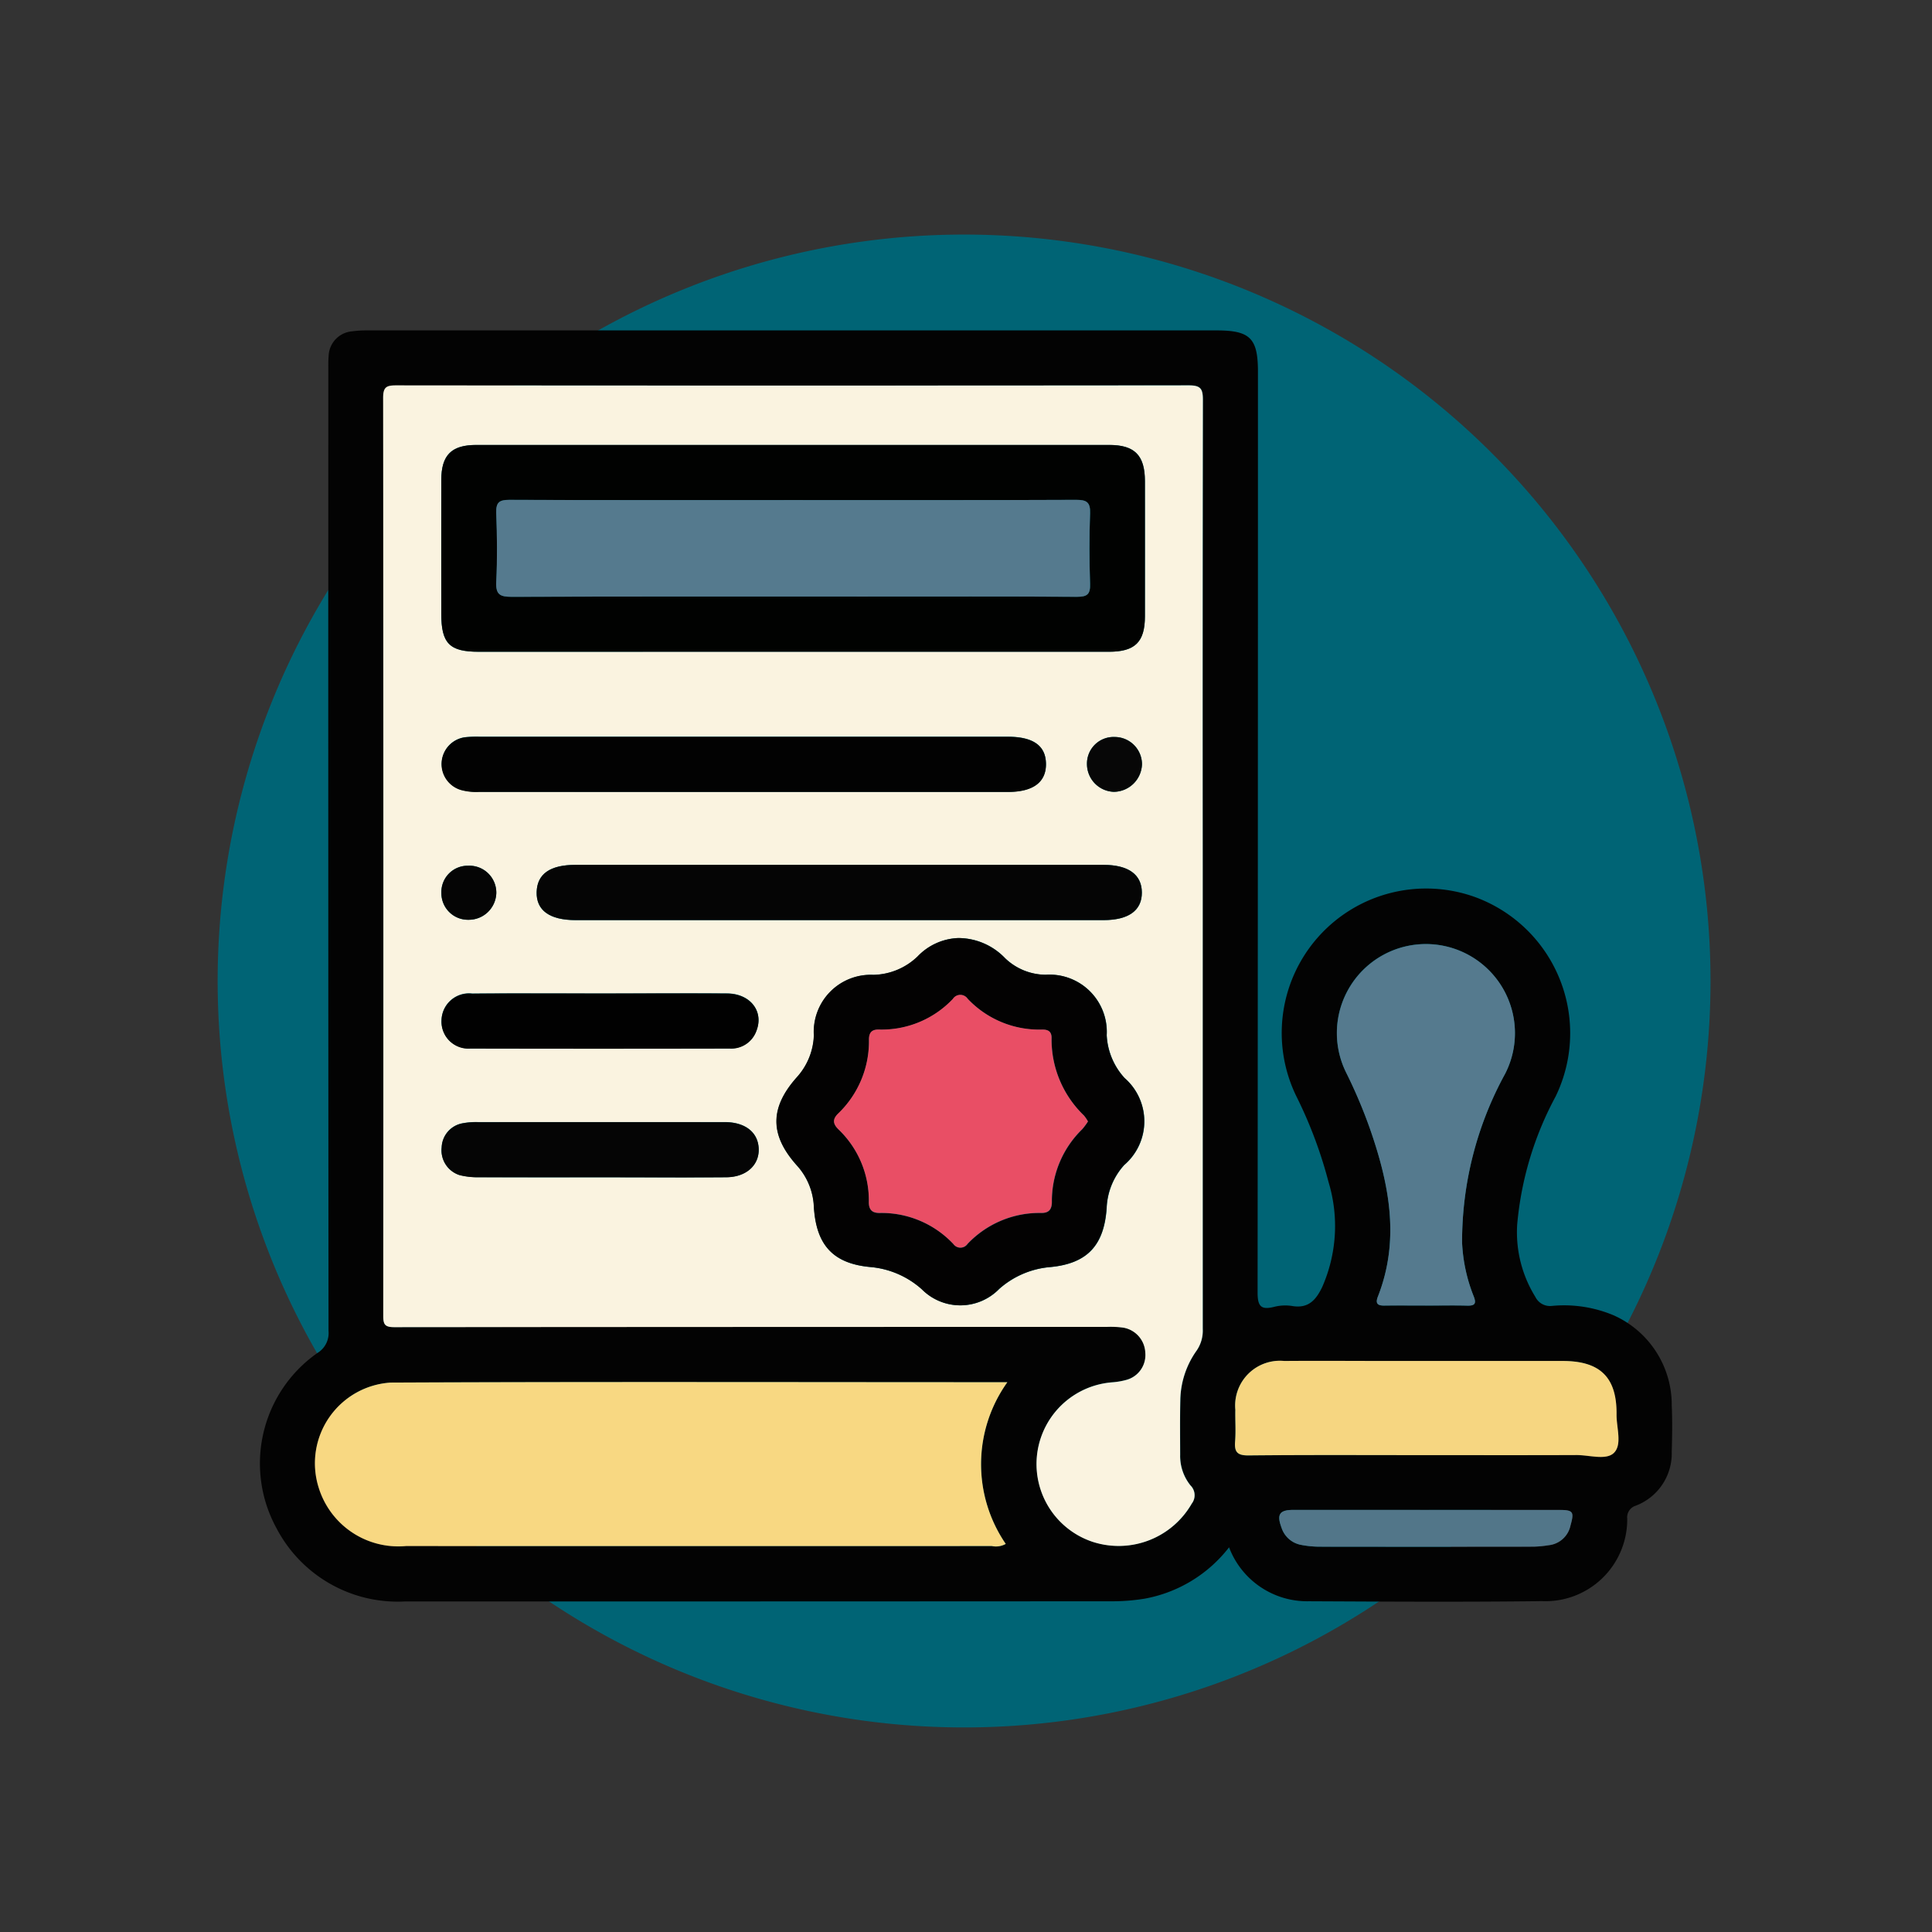 <svg xmlns="http://www.w3.org/2000/svg" width="99" height="99" viewBox="0 0 99 99">
  <rect x="0" y="0" width="99" height="99" fill="#333333" stroke="none"/>
  <g id="Grupo_994698" data-name="Grupo 994698" transform="translate(-908 -6697.417)">
    <g id="Grupo_993082" data-name="Grupo 993082" transform="translate(643 53.643)">
      <g id="Grupo_993079" data-name="Grupo 993079" transform="translate(276.153 6651.185)">
        <path id="Trazado_652679" data-name="Trazado 652679" d="M38.249,0A38.249,38.249,0,1,1,0,38.249,38.249,38.249,0,0,1,38.249,0Z" transform="translate(0 4.609)" fill="#006475"/>
      </g>
      <rect id="Rectángulo_309264" data-name="Rectángulo 309264" width="99" height="99" transform="translate(265 6643.775)" fill="none"/>
    </g>
    <g id="Grupo_994694" data-name="Grupo 994694" transform="translate(921.318 6714.345)">
      <path id="Trazado_653464" data-name="Trazado 653464" d="M278.765,1266.989a7.076,7.076,0,0,1-4.334,2.633,10.282,10.282,0,0,1-1.757.132q-18.053.011-36.105.008a7.009,7.009,0,0,1-6.619-3.758,6.911,6.911,0,0,1,2.093-8.968,1.194,1.194,0,0,0,.576-1.142q-.019-24.586-.01-49.172c0-.259-.008-.519.016-.776a1.312,1.312,0,0,1,1.2-1.267,5.879,5.879,0,0,1,.844-.047q21.727,0,43.454,0c1.722,0,2.122.4,2.122,2.115q0,23.6-.018,47.193c0,.731.2.889.857.725a2.279,2.279,0,0,1,.911-.042c.827.141,1.221-.3,1.543-.972a7.749,7.749,0,0,0,.325-5.376,22.634,22.634,0,0,0-1.655-4.409,7.4,7.4,0,0,1,9.175-10.193,7.427,7.427,0,0,1,4.115,10.215,16.943,16.943,0,0,0-1.969,6.565,6.28,6.28,0,0,0,.929,3.7.837.837,0,0,0,.84.467,6.545,6.545,0,0,1,3.174.481,5.022,5.022,0,0,1,2.977,4.6c.035.8.023,1.6,0,2.4a2.864,2.864,0,0,1-1.844,2.755.625.625,0,0,0-.437.669,4.192,4.192,0,0,1-4.374,4.222c-3.979.05-7.96.025-11.941.006A4.281,4.281,0,0,1,278.765,1266.989Zm-1.35-34.92q0-11.937.013-23.874c0-.563-.1-.752-.714-.751q-20.309.029-40.618,0c-.5,0-.674.077-.673.638q.027,23.52.006,47.041c0,.441.082.581.567.58q18.261-.027,36.521-.015a4.769,4.769,0,0,1,.845.041,1.358,1.358,0,0,1,1.116,1.279,1.32,1.32,0,0,1-.955,1.393,3.807,3.807,0,0,1-.762.13,4.2,4.2,0,0,0-.947,8.183,4.318,4.318,0,0,0,5.042-1.966.705.705,0,0,0-.062-.934,2.409,2.409,0,0,1-.53-1.576c0-.942-.013-1.884.008-2.825a4.492,4.492,0,0,1,.833-2.506,1.8,1.8,0,0,0,.316-1.11Q277.41,1243.935,277.415,1232.069Zm-10.011,26.46c-10.591,0-21.091-.029-31.591.02a4.143,4.143,0,0,0-3.708,5.351,4.269,4.269,0,0,0,4.483,3.025q15.01,0,30.021,0a1.019,1.019,0,0,0,.712-.109A7.23,7.23,0,0,1,267.4,1258.529Zm21.437-3.928c.706,0,1.414-.014,2.119.005.4.011.49-.1.337-.487a8.449,8.449,0,0,1-.592-2.744,17.891,17.891,0,0,1,2.209-8.655,4.566,4.566,0,0,0-1.18-5.615,4.559,4.559,0,0,0-6.964,5.57,25.6,25.6,0,0,1,1.211,2.856c.985,2.825,1.559,5.679.412,8.608-.136.349-.032.469.328.464C287.428,1254.592,288.134,1254.6,288.841,1254.6Zm-.039,7.664c2.589,0,5.179.007,7.768,0,.655,0,1.51.28,1.913-.111.439-.426.129-1.293.136-1.966.02-1.9-.835-2.742-2.757-2.744q-4.449,0-8.9,0c-1.789,0-3.578-.011-5.367,0a2.293,2.293,0,0,0-2.51,2.5c-.012.541.031,1.085-.012,1.623s.111.722.688.716C282.775,1262.248,285.788,1262.264,288.8,1262.264Zm.035,2.808q-3.387,0-6.774,0c-.708,0-.865.223-.614.9a1.3,1.3,0,0,0,1.007.892,5.064,5.064,0,0,0,.909.092q5.5.009,11.008,0a5.675,5.675,0,0,0,.769-.074,1.278,1.278,0,0,0,1.12-1.02c.195-.693.138-.786-.581-.788Q292.259,1265.068,288.837,1265.073Z" transform="translate(-229.103 -1204.629)" fill="#030303"/>
      <path id="Trazado_653465" data-name="Trazado 653465" d="M293.413,1239.195q0,11.867,0,23.733a1.8,1.8,0,0,1-.316,1.111,4.492,4.492,0,0,0-.833,2.506c-.021.941-.011,1.883-.008,2.825a2.409,2.409,0,0,0,.53,1.576.705.705,0,0,1,.062.934,4.318,4.318,0,0,1-5.042,1.966,4.2,4.2,0,0,1,.947-8.183,3.807,3.807,0,0,0,.762-.13,1.32,1.32,0,0,0,.955-1.393,1.358,1.358,0,0,0-1.116-1.279,4.77,4.77,0,0,0-.845-.041q-18.261,0-36.521.015c-.485,0-.567-.139-.567-.581q.016-23.521-.006-47.041c0-.561.175-.638.673-.638q20.309.02,40.618,0c.614,0,.716.188.714.751Q293.4,1227.258,293.413,1239.195Zm-20.991-10.971q8.09,0,16.181,0c1.341,0,1.845-.5,1.848-1.817q.006-3.462,0-6.924c0-1.322-.522-1.854-1.829-1.855q-16.216,0-32.433,0c-1.275,0-1.79.52-1.793,1.8q-.008,3.426,0,6.853c0,1.517.421,1.943,1.917,1.944Zm8.464,14.67a3.033,3.033,0,0,0-2.078.947,3.36,3.36,0,0,1-2.264.942,2.921,2.921,0,0,0-3.05,3.1,3.37,3.37,0,0,1-.873,2.147c-1.393,1.565-1.393,2.954-.008,4.509a3.354,3.354,0,0,1,.881,2.142c.12,1.933.966,2.9,2.9,3.074a4.542,4.542,0,0,1,2.629,1.138,2.778,2.778,0,0,0,3.961-.012,4.5,4.5,0,0,1,2.634-1.126c1.9-.184,2.745-1.128,2.877-3.02a3.479,3.479,0,0,1,.9-2.209,2.944,2.944,0,0,0,.021-4.455,3.5,3.5,0,0,1-.918-2.2,2.933,2.933,0,0,0-3.127-3.093,3.025,3.025,0,0,1-2.082-.851A3.328,3.328,0,0,0,280.885,1242.894Zm-6.114-.919q6.78,0,13.56,0c1.285,0,1.969-.5,1.964-1.414s-.685-1.416-1.97-1.416H261.275c-1.3,0-1.963.463-1.991,1.388-.029.941.662,1.443,2,1.443Zm-4.89-6.57h13.555c1.271,0,1.948-.5,1.944-1.43s-.646-1.4-1.96-1.4H256.382a5.556,5.556,0,0,0-.775.027,1.384,1.384,0,0,0-.187,2.7,2.942,2.942,0,0,0,.907.095Zm-7.364,19.749c2.163,0,4.326.014,6.489-.006,1.021-.01,1.675-.615,1.654-1.444s-.645-1.345-1.641-1.379c-.094,0-.188,0-.282,0q-6.207,0-12.415,0a3.689,3.689,0,0,0-.841.06,1.3,1.3,0,0,0-1.067,1.236,1.331,1.331,0,0,0,.921,1.418,3.807,3.807,0,0,0,.975.109C258.379,1255.159,260.448,1255.155,262.518,1255.154Zm.03-9.419c-2.19,0-4.381-.011-6.571,0a1.407,1.407,0,0,0-1.569,1.365,1.379,1.379,0,0,0,1.483,1.447q6.641.024,13.283,0a1.369,1.369,0,0,0,1.374-.918c.379-.985-.316-1.885-1.5-1.9C266.881,1245.722,264.714,1245.735,262.548,1245.735Zm26.366-13.143a1.364,1.364,0,0,0-1.432,1.395,1.426,1.426,0,0,0,1.372,1.414,1.458,1.458,0,0,0,1.447-1.424A1.4,1.4,0,0,0,288.914,1232.592Zm-33.122,9.366a1.411,1.411,0,0,0,1.422-1.369,1.38,1.38,0,0,0-1.445-1.4,1.347,1.347,0,0,0-1.369,1.393A1.363,1.363,0,0,0,255.792,1241.958Z" transform="translate(-245.101 -1211.755)" fill="#faf3e0"/>
      <path id="Trazado_653466" data-name="Trazado 653466" d="M274.569,1394.963a7.23,7.23,0,0,0-.083,8.285,1.02,1.02,0,0,1-.712.109q-15.01.006-30.021,0a4.269,4.269,0,0,1-4.483-3.025,4.143,4.143,0,0,1,3.708-5.351C253.478,1394.934,263.978,1394.963,274.569,1394.963Z" transform="translate(-236.268 -1341.063)" fill="#f8d882"/>
      <path id="Trazado_653467" data-name="Trazado 653467" d="M428.548,1334.173c-.706,0-1.413-.008-2.12,0-.36.006-.464-.115-.328-.464,1.148-2.929.573-5.783-.412-8.608a25.579,25.579,0,0,0-1.211-2.856,4.561,4.561,0,1,1,8.144.045,17.891,17.891,0,0,0-2.209,8.655,8.45,8.45,0,0,0,.591,2.744c.154.383.066.5-.337.487C429.962,1334.159,429.255,1334.174,428.548,1334.173Z" transform="translate(-368.81 -1284.202)" fill="#557a8e"/>
      <path id="Trazado_653468" data-name="Trazado 653468" d="M415.292,1395.948c-3.013,0-6.026-.016-9.039.014-.577.006-.732-.176-.688-.716s0-1.082.012-1.623a2.293,2.293,0,0,1,2.51-2.5c1.789-.015,3.578,0,5.367,0q4.449,0,8.9,0c1.922,0,2.777.84,2.757,2.744-.007.673.3,1.541-.136,1.966-.4.391-1.258.108-1.913.111C420.471,1395.955,417.882,1395.948,415.292,1395.948Z" transform="translate(-355.593 -1338.312)" fill="#f6d681"/>
      <path id="Trazado_653469" data-name="Trazado 653469" d="M421.074,1418.093q3.422,0,6.845,0c.719,0,.776.094.581.788a1.278,1.278,0,0,1-1.12,1.02,5.715,5.715,0,0,1-.769.074q-5.5.007-11.008,0a5.042,5.042,0,0,1-.909-.092,1.3,1.3,0,0,1-1.007-.892c-.251-.675-.094-.9.614-.9Q417.687,1418.09,421.074,1418.093Z" transform="translate(-361.34 -1357.649)" fill="#527689"/>
      <path id="Trazado_653470" data-name="Trazado 653470" d="M279.947,1235.96h-16.11c-1.5,0-1.916-.427-1.917-1.943q0-3.427,0-6.853c0-1.279.518-1.8,1.793-1.8q16.216,0,32.433,0c1.307,0,1.827.533,1.829,1.855q.005,3.462,0,6.924c0,1.322-.507,1.817-1.848,1.817Q288.037,1235.962,279.947,1235.96Zm.019-7.773c-4.852,0-9.7.008-14.555-.012-.529,0-.689.139-.672.671.039,1.176.054,2.357,0,3.531-.033.65.187.77.791.768,6.029-.022,12.058-.013,18.088-.013,3.627,0,7.254-.011,10.881.012.53,0,.686-.138.668-.669-.039-1.2-.044-2.4,0-3.6.022-.574-.17-.7-.714-.7C289.622,1228.2,284.794,1228.187,279.965,1228.187Z" transform="translate(-252.625 -1219.491)" fill="#010201"/>
      <path id="Trazado_653471" data-name="Trazado 653471" d="M331.909,1314.6a3.327,3.327,0,0,1,2.395,1.028,3.028,3.028,0,0,0,2.082.851,2.933,2.933,0,0,1,3.127,3.093,3.5,3.5,0,0,0,.918,2.2,2.944,2.944,0,0,1-.021,4.455,3.479,3.479,0,0,0-.9,2.209c-.132,1.893-.972,2.837-2.877,3.021a4.5,4.5,0,0,0-2.634,1.126,2.778,2.778,0,0,1-3.961.012,4.54,4.54,0,0,0-2.629-1.138c-1.932-.179-2.778-1.141-2.9-3.075a3.353,3.353,0,0,0-.881-2.142c-1.385-1.554-1.385-2.944.008-4.509a3.37,3.37,0,0,0,.873-2.147,2.921,2.921,0,0,1,3.05-3.1,3.36,3.36,0,0,0,2.264-.942A3.033,3.033,0,0,1,331.909,1314.6Zm6.647,9.4a1.93,1.93,0,0,0-.2-.3,5.4,5.4,0,0,1-1.66-3.983c0-.368-.23-.427-.507-.422a5.039,5.039,0,0,1-3.791-1.579.455.455,0,0,0-.76.009,5.018,5.018,0,0,1-3.794,1.568c-.346-.007-.5.144-.505.506a5.13,5.13,0,0,1-1.575,3.795c-.315.3-.266.545.021.823a5.036,5.036,0,0,1,1.548,3.732c0,.41.2.547.549.542a5.054,5.054,0,0,1,3.784,1.593.441.441,0,0,0,.722-.006,5.08,5.08,0,0,1,3.787-1.588c.363,0,.53-.16.536-.553a5.135,5.135,0,0,1,1.552-3.734A3.2,3.2,0,0,0,338.556,1324Z" transform="translate(-296.125 -1283.46)" fill="#030202"/>
      <path id="Trazado_653472" data-name="Trazado 653472" d="M294.68,1304.188H281.191c-1.335,0-2.026-.5-2-1.443.028-.925.688-1.387,1.991-1.387h27.049c1.285,0,1.966.493,1.97,1.416s-.678,1.414-1.964,1.414Q301.46,1304.19,294.68,1304.188Z" transform="translate(-265.01 -1273.968)" fill="#050505"/>
      <path id="Trazado_653473" data-name="Trazado 653473" d="M277.445,1281H263.891a2.946,2.946,0,0,1-.907-.094,1.384,1.384,0,0,1,.187-2.705,5.574,5.574,0,0,1,.775-.027h27.038c1.314,0,1.955.458,1.96,1.4S292.271,1281,291,1281Z" transform="translate(-252.664 -1257.346)" fill="#020202"/>
      <path id="Trazado_653474" data-name="Trazado 653474" d="M270.084,1350.731c-2.069,0-4.138,0-6.207,0a3.79,3.79,0,0,1-.975-.109,1.331,1.331,0,0,1-.921-1.418,1.3,1.3,0,0,1,1.067-1.236,3.681,3.681,0,0,1,.841-.06q6.208-.005,12.415,0c.094,0,.188,0,.282,0,1,.034,1.62.558,1.641,1.379s-.633,1.434-1.654,1.444C274.41,1350.746,272.247,1350.731,270.084,1350.731Z" transform="translate(-252.667 -1307.332)" fill="#050505"/>
      <path id="Trazado_653475" data-name="Trazado 653475" d="M270.11,1324.624c2.167,0,4.334-.013,6.5.005,1.183.01,1.878.911,1.5,1.9a1.369,1.369,0,0,1-1.374.918q-6.641.014-13.283,0a1.379,1.379,0,0,1-1.483-1.447,1.408,1.408,0,0,1,1.569-1.365C265.73,1324.613,267.92,1324.624,270.11,1324.624Z" transform="translate(-252.663 -1290.643)" fill="#010101"/>
      <path id="Trazado_653476" data-name="Trazado 653476" d="M380.209,1278.218a1.4,1.4,0,0,1,1.387,1.385,1.458,1.458,0,0,1-1.447,1.424,1.426,1.426,0,0,1-1.372-1.414A1.364,1.364,0,0,1,380.209,1278.218Z" transform="translate(-336.396 -1257.38)" fill="#070707"/>
      <path id="Trazado_653477" data-name="Trazado 653477" d="M263.337,1304.285a1.362,1.362,0,0,1-1.392-1.376,1.347,1.347,0,0,1,1.369-1.393,1.38,1.38,0,0,1,1.445,1.4A1.411,1.411,0,0,1,263.337,1304.285Z" transform="translate(-252.645 -1274.082)" fill="#050505"/>
      <path id="Trazado_653478" data-name="Trazado 653478" d="M287.09,1235.311c4.828,0,9.656.008,14.484-.012.544,0,.736.123.714.7-.046,1.2-.041,2.4,0,3.6.018.531-.138.672-.668.669-3.627-.023-7.254-.012-10.881-.012-6.029,0-12.058-.009-18.088.013-.6,0-.823-.117-.791-.767.059-1.175.044-2.355,0-3.531-.018-.532.143-.673.672-.671C277.387,1235.319,282.239,1235.311,287.09,1235.311Z" transform="translate(-259.75 -1226.614)" fill="#557a8e"/>
      <path id="Trazado_653479" data-name="Trazado 653479" d="M346.012,1331.377a3.19,3.19,0,0,1-.3.4,5.135,5.135,0,0,0-1.552,3.734c-.005.393-.173.557-.536.553a5.079,5.079,0,0,0-3.787,1.588.441.441,0,0,1-.722.006,5.054,5.054,0,0,0-3.784-1.593c-.347,0-.546-.132-.549-.542a5.036,5.036,0,0,0-1.548-3.732c-.287-.278-.336-.518-.021-.823a5.13,5.13,0,0,0,1.575-3.795c0-.362.159-.514.505-.506a5.019,5.019,0,0,0,3.794-1.568.455.455,0,0,1,.76-.009,5.039,5.039,0,0,0,3.791,1.579c.277-.006.507.053.507.422a5.4,5.4,0,0,0,1.66,3.982A1.93,1.93,0,0,1,346.012,1331.377Z" transform="translate(-303.58 -1290.84)" fill="#e94e65"/>
    </g>
  </g>
</svg>
